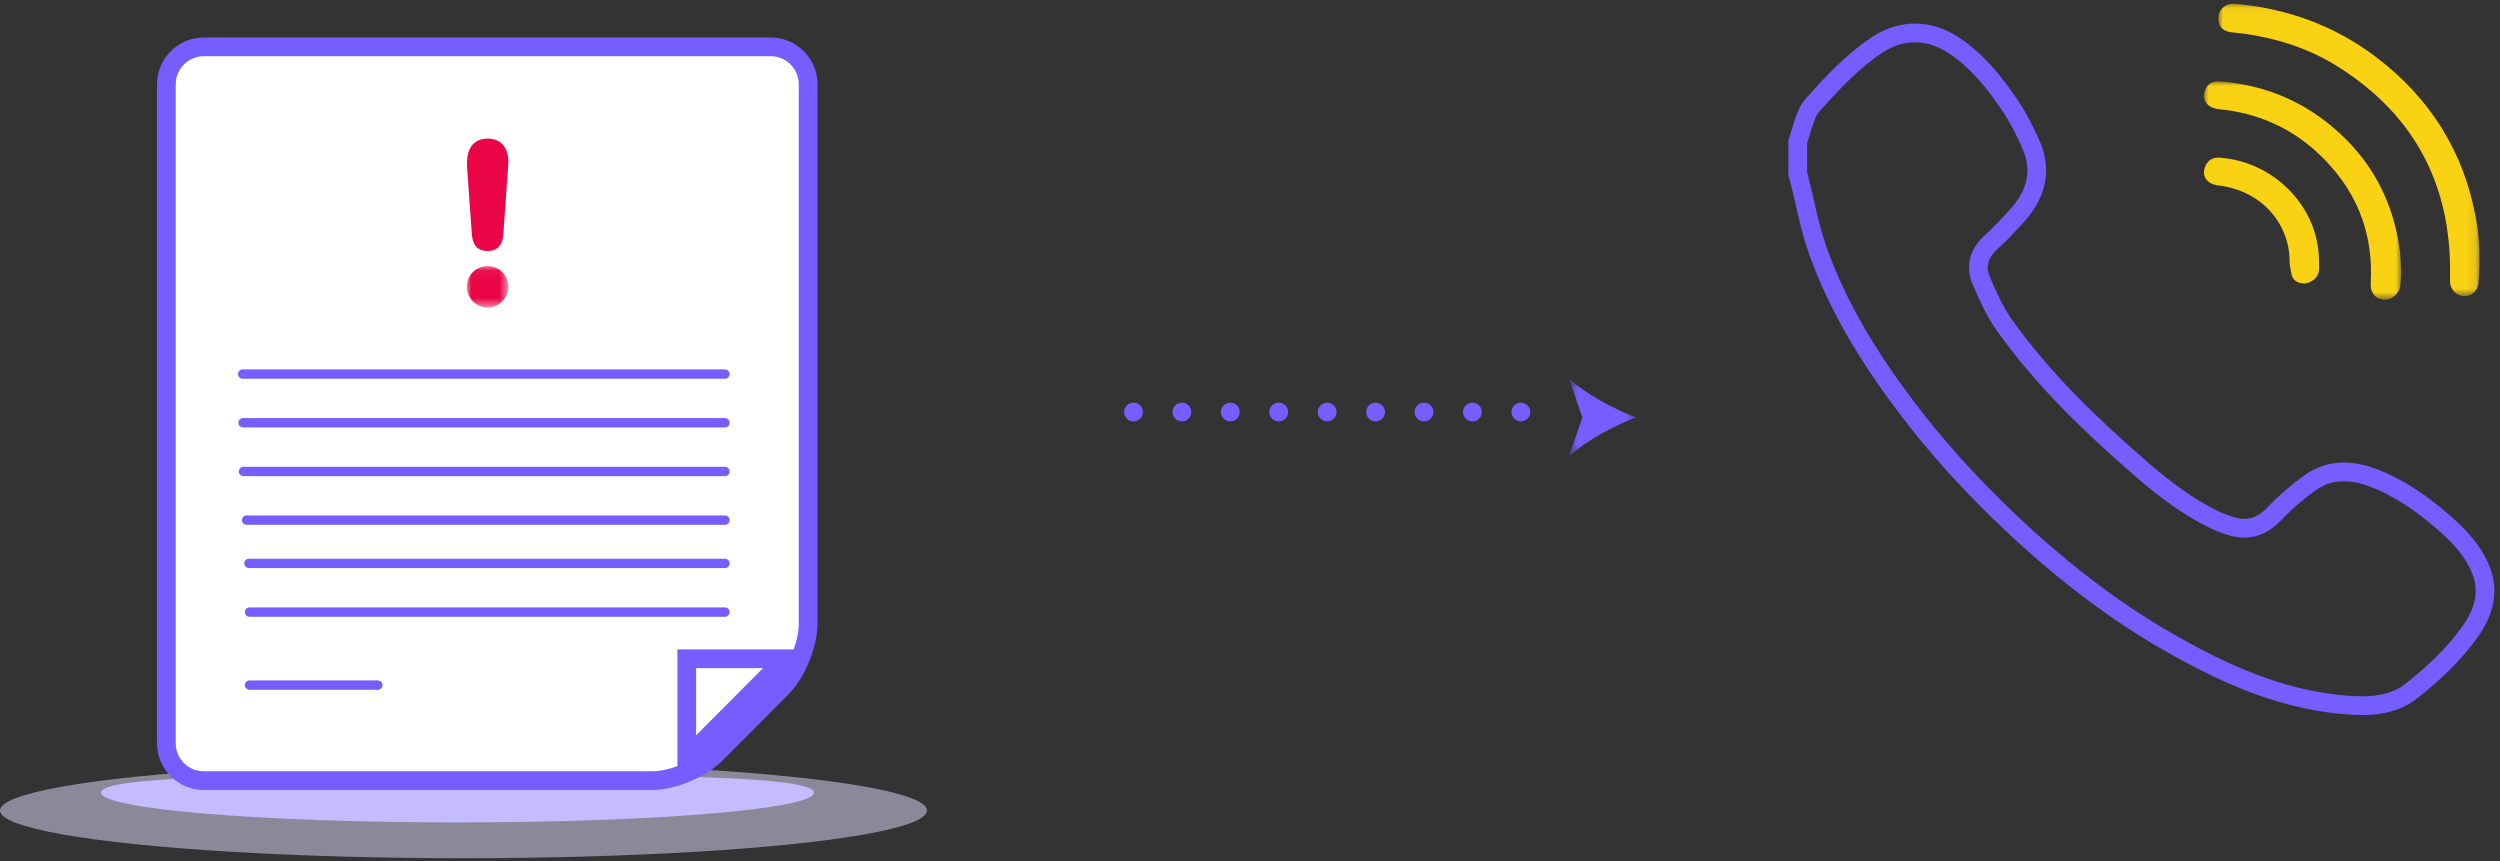 <?xml version="1.0" encoding="UTF-8"?>
<svg width="267px" height="92px" viewBox="0 0 267 92" version="1.1" xmlns="http://www.w3.org/2000/svg" xmlns:xlink="http://www.w3.org/1999/xlink">
    <rect x="0" y="0" width="267" height="92" fill="#333333" stroke="none"/>
    <!-- Generator: Sketch 46.2 (44496) - http://www.bohemiancoding.com/sketch -->
    <title>Group 10</title>
    <desc>Created with Sketch.</desc>
    <defs>
        <polygon id="path-1" points="0.001 0.048 27.897 0.048 27.897 31.285 0.001 31.285"></polygon>
        <polygon id="path-3" points="21.083 23.322 2.33937531e-05 23.322 2.33937531e-05 0.005 21.083 0.005 21.083 23.322"></polygon>
        <polygon id="path-5" points="1.96553254e-16 4.474 1.96553254e-16 0.047 4.435 0.047 4.435 4.474"></polygon>
        <polygon id="path-7" points="7.71 4.581 7.71 8.734 0.563 8.734 0.563 0.427 7.71 0.427 7.71 4.581"></polygon>
    </defs>
    <g id="Web" stroke="none" stroke-width="1" fill="none" fill-rule="evenodd">
        <g id="GET-A-QUOTE-20" transform="translate(-600, -225)">
            <g id="Group-10" transform="translate(600, 225)">
                <g id="Group-7" transform="translate(192, 0)">
                    <path d="M0,15.158 C0.277,14.277 0.522,13.384 0.845,12.519 C1.018,12.055 1.253,11.577 1.583,11.212 C3.691,8.877 5.818,6.555 8.482,4.793 C11.104,3.059 14.065,3.106 16.693,4.859 C19.236,6.555 21.078,8.879 22.726,11.349 C23.595,12.653 24.315,14.075 24.936,15.512 C26.139,18.295 25.426,20.794 23.455,22.996 C22.549,24.009 21.601,24.992 20.602,25.917 C19.35,27.076 18.95,28.458 19.595,29.968 C20.298,31.611 21.046,33.284 22.079,34.737 C26.149,40.463 31.199,45.323 36.504,49.938 C38.928,52.047 41.464,54.013 44.377,55.453 C44.936,55.73 45.529,55.95 46.124,56.145 C48.007,56.764 49.535,56.32 50.912,54.858 C52.067,53.633 53.379,52.514 54.76,51.535 C56.785,50.098 59.055,50.151 61.323,50.983 C64.237,52.053 66.708,53.829 69.013,55.819 C70.036,56.702 71.019,57.685 71.796,58.776 C73.931,61.776 73.936,64.425 71.821,67.437 C70.106,69.88 67.905,71.921 65.572,73.773 C63.433,75.471 60.79,75.499 58.18,75.259 C51.459,74.642 45.493,71.943 39.765,68.677 C33.419,65.059 27.745,60.579 22.479,55.575 C18.521,51.814 14.858,47.807 11.585,43.467 C7.689,38.301 4.295,32.835 2.134,26.743 C1.256,24.267 0.798,21.649 0.149,19.095 C0.101,18.907 0.05,18.719 0,18.531 L0,15.158 Z" id="Page-1" stroke="#765DFF" stroke-width="2"></path>
                    <g id="Group-5" transform="translate(43.38, 0.274)">
                        <g id="Group-4">
                            <g id="Page-1">
                                <g id="Group-3" transform="translate(1.538, 0.067)">
                                    <mask id="mask-2" fill="white">
                                        <use xlink:href="#path-1"></use>
                                    </mask>
                                    <g id="Clip-2"></g>
                                    <path d="M24.744,27.767 C24.526,18.754 20.597,11.69 12.735,6.756 C9.67,4.832 6.27,3.745 2.662,3.245 C2.234,3.186 1.799,3.167 1.371,3.107 C0.364,2.968 -0.109,2.337 0.023,1.328 C0.124,0.555 0.907,-0.024 1.777,0.055 C7.338,0.561 12.38,2.382 16.792,5.713 C22.693,10.169 26.276,15.99 27.541,23.123 C27.935,25.345 27.977,27.592 27.791,29.84 C27.718,30.728 27.085,31.3 26.21,31.284 C25.421,31.27 24.758,30.563 24.746,29.708 C24.737,29.061 24.744,28.414 24.744,27.767" id="Fill-1" fill="#FAD214" mask="url(#mask-2)"></path>
                                </g>
                                <g id="Group-6" transform="translate(0, 8.412)">
                                    <mask id="mask-4" fill="white">
                                        <use xlink:href="#path-3"></use>
                                    </mask>
                                    <g id="Clip-5"></g>
                                    <path d="M21.083,20.294 C21.052,20.803 21.041,21.28 20.991,21.752 C20.891,22.694 20.024,23.42 19.155,23.311 C18.223,23.193 17.758,22.513 17.814,21.495 C18.115,16.021 16.198,11.371 12.105,7.598 C9.178,4.899 5.653,3.379 1.617,2.975 C0.286,2.842 -0.33,1.898 0.176,0.824 C0.453,0.237 0.936,-0.04 1.651,0.011 C6.108,0.332 10.065,1.874 13.474,4.659 C17.77,8.168 20.207,12.669 20.918,18.048 C21.017,18.802 21.031,19.566 21.083,20.294" id="Fill-4" fill="#FAD214" mask="url(#mask-4)"></path>
                                </g>
                                <path d="M9.153,27.924 C9.256,23.53 6.043,20.047 1.525,19.528 C0.229,19.379 -0.352,18.397 0.225,17.327 C0.532,16.757 1.026,16.523 1.684,16.568 C7.032,16.937 11.562,21.123 12.202,26.312 C12.29,27.027 12.306,27.755 12.295,28.475 C12.284,29.181 11.757,29.752 11.032,29.953 C10.502,30.1 9.742,29.89 9.493,29.384 C9.278,28.944 9.259,28.414 9.153,27.924" id="Fill-7" fill="#FAD214"></path>
                            </g>
                        </g>
                    </g>
                </g>
                <g id="Group-9" transform="translate(0, 5)">
                    <g id="Group-8">
                        <g id="Group-4">
                            <ellipse id="Oval-16-Copy-2" fill="#E4DFFF" opacity="0.5" cx="49.5" cy="81.56" rx="49.5" ry="5.097"></ellipse>
                            <path d="M48.865,82.834 C69.895,82.834 86.942,81.408 86.942,79.648 C86.942,77.888 69.895,77.736 48.865,77.736 C27.836,77.736 10.788,77.888 10.788,79.648 C10.788,81.408 27.836,82.834 48.865,82.834 Z" id="Oval-15-Copy-2" fill="#C5BBFF"></path>
                            <path d="M82.5,66.267 L74.25,74.551" id="Line" stroke="#E4DFFF" stroke-width="2" stroke-linecap="square" stroke-linejoin="round"></path>
                            <path d="M17.769,19.116 L17.769,4.007 C17.769,1.794 19.567,0 21.776,0 L82.301,0 C84.514,0 86.308,1.789 86.308,4.007 L86.308,61.623 C86.308,63.836 85.044,66.898 83.491,68.458 L76.432,75.545 C74.877,77.107 71.821,78.374 69.621,78.374 L21.763,78.374 C19.557,78.374 17.769,76.585 17.769,74.374 L17.769,61.807 L17.769,19.116 Z" id="Rectangle-22" stroke="#765DFF" stroke-width="2" fill="#FFFFFF" stroke-linecap="round"></path>
                            <path d="M73.346,75.952 L83.9,65.356 L73.346,65.356 L73.346,75.952 Z" id="Rectangle-27" stroke="#765DFF" stroke-width="2"></path>
                            <path d="M25.957,40.151 L77.423,40.151" id="Line-Copy-16" stroke="#765DFF" stroke-linecap="round"></path>
                            <path d="M25.921,34.952 L77.423,34.952" id="Line-Copy-15" stroke="#765DFF" stroke-linecap="round"></path>
                            <path d="M26.004,45.351 L77.423,45.351" id="Line-Copy-17" stroke="#765DFF" stroke-linecap="round"></path>
                            <path d="M26.334,50.55 L77.423,50.55" id="Line-Copy-19" stroke="#765DFF" stroke-linecap="round"></path>
                            <path d="M26.59,55.171 L77.423,55.171" id="Line-Copy-18" stroke="#765DFF" stroke-linecap="round"></path>
                            <path d="M26.65,60.371 L77.423,60.371" id="Line-Copy-18" stroke="#765DFF" stroke-linecap="round"></path>
                            <path d="M26.65,68.17 L40.353,68.17" id="Line-Copy-18" stroke="#765DFF" stroke-linecap="round"></path>
                        </g>
                        <g id="exclamation_point" transform="translate(49.5, 9.667)">
                            <g id="Group-4" transform="translate(0.356, 0.131)">
                                <path d="M3.897,10.226 C3.823,11.309 3.32,12.026 2.197,12.014 C1.071,12.002 0.605,11.266 0.535,10.186 C0.38,7.82 0.179,5.456 0.03,3.089 C-0.094,1.112 0.674,0.032 2.166,0.001 C3.71,-0.032 4.515,1.091 4.433,2.673 C4.232,5.494 4.057,7.86 3.897,10.226 Z" id="Fill-1" fill="#EA0646"></path>
                                <g id="Group-5" transform="translate(0, 13.572)">
                                    <mask id="mask-6" fill="white">
                                        <use xlink:href="#path-5"></use>
                                    </mask>
                                    <g id="Clip-4"></g>
                                    <path d="M4.435,2.277 C4.419,3.49 3.398,4.489 2.19,4.474 C0.979,4.459 -0.014,3.437 5.5570513e-05,2.223 C0.015,1 1.011,0.033 2.244,0.047 C3.476,0.061 4.451,1.054 4.435,2.277" id="Fill-3" fill="#EA0646" mask="url(#mask-6)"></path>
                                </g>
                            </g>
                        </g>
                    </g>
                </g>
                <g id="Page-1" transform="translate(97, 40)">
                    <path d="M24.048,4.006 L70.009,4.006" id="Stroke-5" stroke="#765DFF" stroke-width="2" stroke-linecap="round" stroke-dasharray="0.01,5.162,0.01,5.162,0.01,5.162"></path>
                    <g id="Group-11" transform="translate(70, 0)">
                        <mask id="mask-8" fill="white">
                            <use xlink:href="#path-7"></use>
                        </mask>
                        <g id="Clip-10"></g>
                        <path d="M7.71,4.58 C5.335,5.501 2.389,7.071 0.563,8.735 L2.001,4.58 L0.563,0.427 C2.389,2.091 5.335,3.661 7.71,4.58" id="Fill-9" fill="#765DFF" mask="url(#mask-8)"></path>
                    </g>
                </g>
            </g>
        </g>
    </g>
</svg>